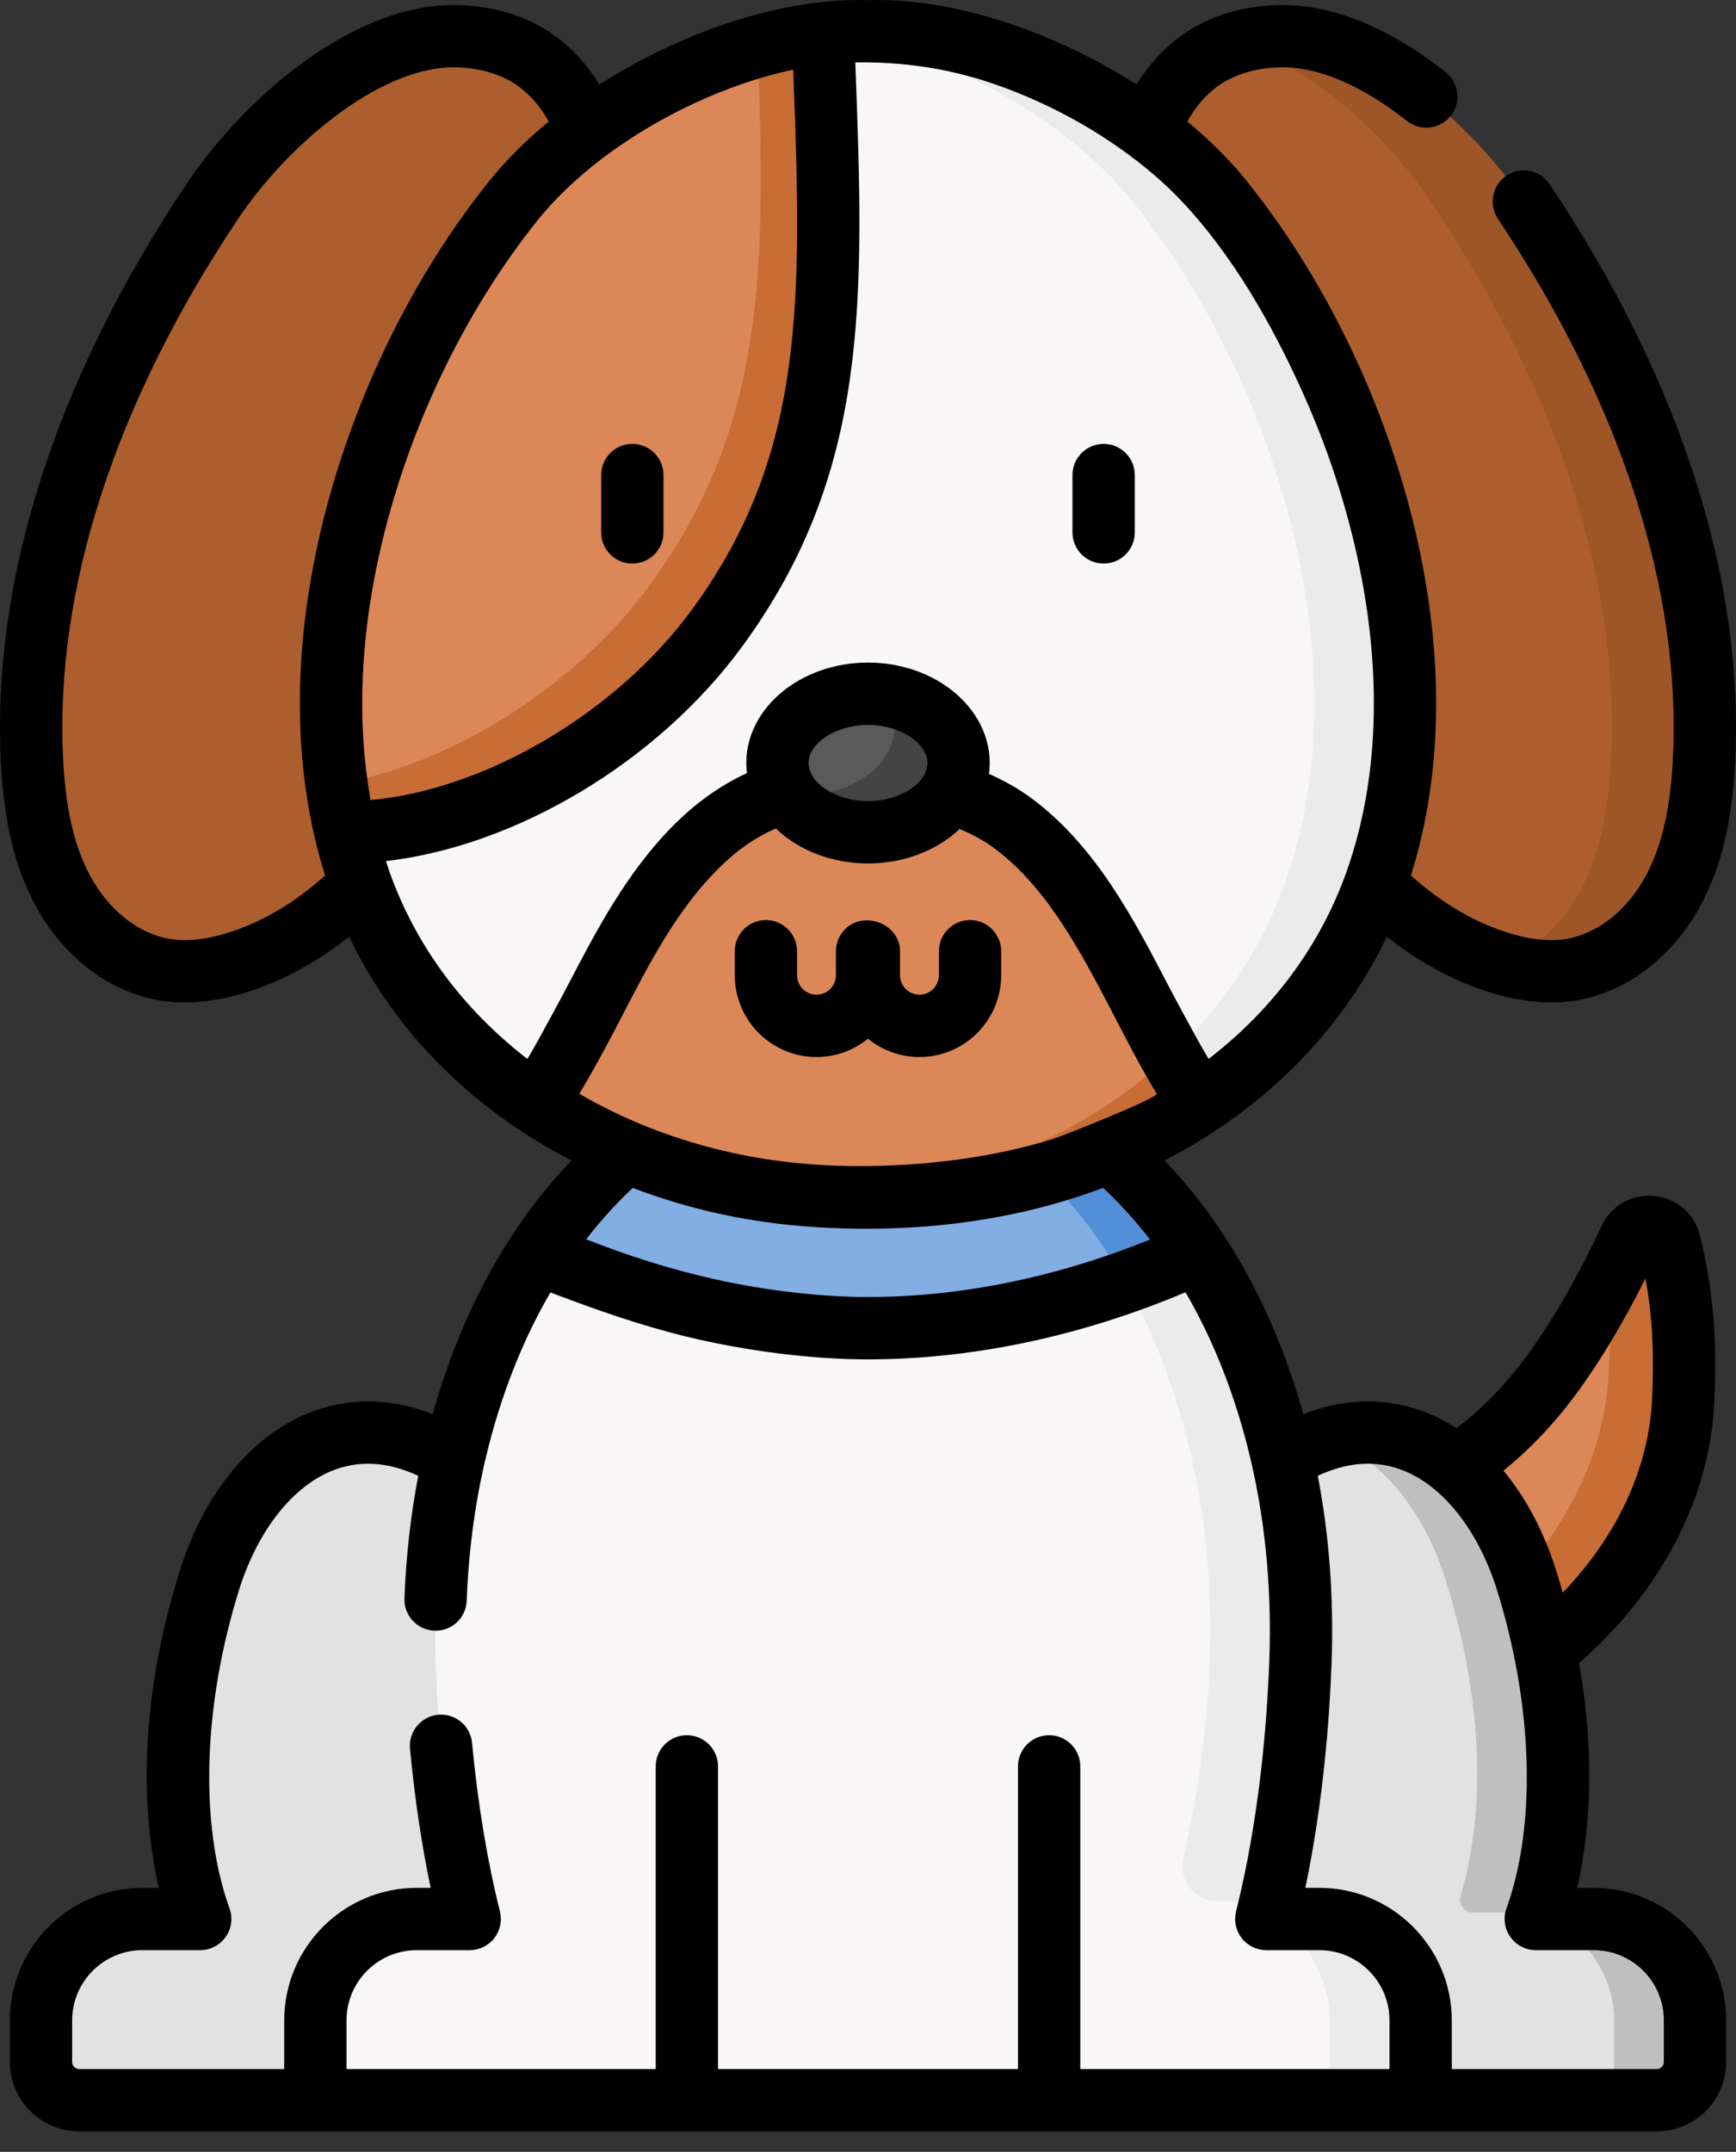 <svg width="46" height="57" viewBox="0 0 46 57" fill="none" xmlns="http://www.w3.org/2000/svg">
<rect x="0" y="0" width="46" height="57" fill="#333333" stroke="none"/>
<path d="M39.401 44.792C42.092 43.222 44.453 40.475 44.602 37.079C44.663 35.68 44.613 34.447 44.245 32.927C44.12 32.411 43.414 32.339 43.188 32.82C42.631 34.008 42.006 35.159 41.246 36.233C40.193 37.723 38.767 39.012 37.031 39.574L39.401 44.792Z" fill="#DC8758"/>
<path d="M44.602 37.08C44.454 40.475 42.093 43.223 39.401 44.792L38.674 43.191C40.814 41.568 42.507 39.169 42.632 36.308C42.667 35.519 42.666 34.783 42.593 34.02C42.801 33.625 42.999 33.226 43.188 32.821C43.414 32.34 44.12 32.411 44.246 32.928C44.613 34.447 44.663 35.68 44.602 37.08V37.08Z" fill="#C86D36"/>
<path d="M14.61 41.009C13.908 40.19 13.033 39.329 12.132 38.737C9.089 36.74 6.505 38.794 5.544 41.876C4.706 44.565 4.309 48.063 5.305 50.832H4.114H3.772C2.289 50.832 1.087 52.034 1.087 53.517V54.62C1.087 55.178 1.54 55.632 2.099 55.632H6.908H8.694H18.92L14.61 41.009Z" fill="#E2E2E2"/>
<path d="M31.39 41.009C32.092 40.19 32.967 39.329 33.868 38.737C36.911 36.74 39.495 38.794 40.456 41.876C41.294 44.565 41.691 48.063 40.695 50.832H41.887H42.228C43.711 50.832 44.913 52.034 44.913 53.517V54.62C44.913 55.178 44.46 55.632 43.902 55.632H39.092H37.306H27.08L31.39 41.009Z" fill="#E2E2E2"/>
<path d="M40.724 50.748C40.52 50.691 40.306 50.661 40.087 50.661H39.029C38.797 50.661 38.634 50.438 38.701 50.216C39.507 47.542 39.109 44.423 38.315 41.875C37.748 40.058 36.617 38.597 35.159 38.116C37.627 37.357 39.635 39.241 40.456 41.875C41.286 44.539 41.683 47.993 40.724 50.748V50.748Z" fill="#BFBFBF"/>
<path d="M44.913 53.517V54.62C44.913 55.179 44.46 55.631 43.902 55.631H41.76C42.319 55.631 42.772 55.179 42.772 54.62V53.517C42.772 52.346 42.02 51.243 40.974 50.832H42.227C43.711 50.832 44.913 52.034 44.913 53.517V53.517Z" fill="#BFBFBF"/>
<path d="M34.959 50.832H34.617H33.554C34.181 48.321 34.393 45.789 34.458 44.039C34.533 42.023 34.342 40.001 33.846 38.08C31.868 30.414 26.611 28.843 26.611 28.843H19.389C19.389 28.843 14.132 30.414 12.154 38.08C11.658 40.001 11.467 42.023 11.542 44.039C11.607 45.789 11.819 48.321 12.446 50.832H11.383H11.041C9.558 50.832 8.356 52.034 8.356 53.517V55.632H37.643V53.517C37.643 52.034 36.441 50.832 34.959 50.832V50.832Z" fill="#F8F6F6"/>
<path d="M34.457 44.038C34.393 45.749 34.189 48.207 33.595 50.661C33.257 50.467 32.886 50.352 32.499 50.352H32.248C31.665 50.352 31.229 49.814 31.354 49.245C31.798 47.228 32.002 45.524 32.057 44.038C32.132 42.023 31.942 40.001 31.446 38.08C29.468 30.413 24.21 28.843 24.21 28.843H26.61C26.61 28.843 31.868 30.413 33.846 38.08C34.341 40.001 34.531 42.023 34.457 44.038Z" fill="#EBEBEB"/>
<path d="M37.643 53.517V55.631H35.243V53.517C35.243 52.523 34.677 51.439 33.855 50.832H34.958C36.441 50.832 37.643 52.034 37.643 53.517Z" fill="#EBEBEB"/>
<path d="M31.743 33.186C30.486 33.761 29.177 34.226 27.837 34.563C26.266 34.959 24.652 35.177 23.038 35.182C21.551 35.185 19.866 34.961 18.416 34.611C17.353 34.354 16.31 34.019 15.291 33.619C15.211 33.587 14.743 33.416 14.24 33.213C15.533 31.23 17.004 30.094 18.042 29.481C21.314 30.147 24.686 30.147 27.958 29.481C28.991 30.092 30.454 31.22 31.743 33.186V33.186Z" fill="#82AEE3"/>
<path d="M31.744 33.186C31.114 33.473 30.471 33.734 29.819 33.964C28.613 31.838 27.17 30.546 26.051 29.791C26.689 29.713 27.326 29.61 27.958 29.481C27.99 29.5 28.022 29.518 28.054 29.538C28.22 29.638 28.396 29.753 28.581 29.882C28.872 30.084 29.151 30.3 29.421 30.529C30.024 31.043 30.573 31.624 31.067 32.246C31.194 32.406 31.319 32.572 31.442 32.746C31.518 32.853 31.591 32.957 31.664 33.066C31.69 33.106 31.716 33.145 31.744 33.186V33.186Z" fill="#528FD8"/>
<path d="M14.226 1.622C13.676 1.224 12.975 0.98 12.093 0.959C9.601 0.9 6.916 3.403 5.622 5.338C2.693 9.72 0.584 14.864 0.846 20.128C0.905 21.314 1.092 22.521 1.651 23.569C2.209 24.617 3.189 25.491 4.361 25.685C5.033 25.796 5.725 25.681 6.372 25.468C8.105 24.898 9.552 23.644 10.634 22.175C13.481 18.31 15.152 12.879 15.881 8.239C16.228 6.027 16.071 2.958 14.226 1.622V1.622Z" fill="#AC5E2E"/>
<path d="M31.773 1.622C32.324 1.224 33.024 0.98 33.907 0.959C36.399 0.9 39.083 3.403 40.377 5.338C43.307 9.72 45.415 14.864 45.153 20.128C45.094 21.314 44.907 22.521 44.349 23.569C43.791 24.617 42.81 25.491 41.639 25.685C40.967 25.796 40.274 25.681 39.627 25.468C37.894 24.898 36.447 23.644 35.365 22.175C32.519 18.31 30.847 12.879 30.119 8.239C29.771 6.027 29.928 2.958 31.773 1.622V1.622Z" fill="#AC5E2E"/>
<path d="M45.153 20.128C45.094 21.315 44.907 22.521 44.349 23.569C43.79 24.617 42.81 25.491 41.639 25.685C41.021 25.787 40.386 25.699 39.785 25.517C40.684 25.172 41.427 24.429 41.885 23.569C42.443 22.521 42.63 21.315 42.69 20.128C42.952 14.864 40.843 9.721 37.914 5.339C36.842 3.736 34.82 1.746 32.74 1.141C33.088 1.032 33.475 0.97 33.906 0.959C36.398 0.9 39.083 3.402 40.377 5.339C43.306 9.721 45.414 14.864 45.153 20.128V20.128Z" fill="#9E5528"/>
<path d="M32.394 5.315C30.413 2.846 26.3 0.713 23 0.83C19.699 0.713 15.586 2.846 13.605 5.315C9.845 9.999 7.462 17.534 9.545 23.376C11.502 28.866 17.352 31.869 23 31.697C28.647 31.869 34.497 28.866 36.454 23.376C38.537 17.534 36.154 9.999 32.394 5.315V5.315Z" fill="#F8F6F6"/>
<path d="M36.455 23.376C34.498 28.867 28.648 31.87 23.001 31.697C22.601 31.709 22.2 31.706 21.801 31.685C27.057 31.432 32.237 28.478 34.055 23.376C36.138 17.534 33.756 9.999 29.996 5.314C28.249 3.138 24.844 1.223 21.801 0.881C22.209 0.834 22.61 0.816 23.001 0.83C26.301 0.713 30.414 2.846 32.395 5.314C36.156 9.999 38.538 17.534 36.455 23.376V23.376Z" fill="#EBEBEB"/>
<path d="M19.002 16.637C16.789 19.659 12.765 22.046 9.155 22.046C7.826 16.429 10.126 9.651 13.607 5.315C15.354 3.139 18.758 1.222 21.799 0.879C21.811 1.093 21.825 1.308 21.833 1.522C22.073 7.814 22.244 12.209 19.002 16.637Z" fill="#DC8758"/>
<path d="M19 16.637C16.787 19.659 12.764 22.047 9.154 22.047C9.055 21.63 8.977 21.206 8.916 20.776C12.079 20.227 15.312 18.102 17.213 15.506C20.311 11.277 20.293 7.077 20.076 1.225C20.654 1.061 21.232 0.943 21.798 0.879C21.81 1.093 21.825 1.308 21.832 1.522C22.072 7.814 22.243 12.209 19 16.637V16.637Z" fill="#C86D36"/>
<path d="M31.797 29.23C31.857 29.318 29.469 30.488 29.248 30.578C28.349 30.943 27.414 31.221 26.462 31.409C23.843 31.927 21.046 31.859 18.479 31.16C18.109 31.06 14.048 29.459 14.204 29.23C14.715 28.479 15.159 27.665 15.572 26.876C16.377 25.34 17.169 23.726 18.398 22.478C18.987 21.879 19.677 21.383 20.468 21.09C22.429 20.361 25.164 20.552 26.858 21.821C28.53 23.072 29.484 25.072 30.428 26.876C30.841 27.665 31.286 28.479 31.797 29.23V29.23Z" fill="#DC8758"/>
<path d="M31.798 29.23C31.355 29.526 30.894 29.797 30.417 30.041C30.362 30.07 30.307 30.098 30.251 30.125C29.988 30.254 29.731 30.381 29.46 30.489C29.23 30.581 29.004 30.674 28.773 30.761C28.208 30.973 27.629 31.14 27.046 31.282C26.795 31.343 26.542 31.395 26.288 31.442C26.008 31.493 25.729 31.537 25.446 31.575C25.042 31.628 24.645 31.662 24.237 31.684C23.825 31.706 23.412 31.709 23 31.697C22.736 31.705 22.464 31.704 22.205 31.7C22.131 31.699 22.058 31.697 21.986 31.694C21.924 31.691 21.862 31.688 21.801 31.685C25.199 31.521 28.566 30.229 31.013 27.955C31.258 28.389 31.518 28.82 31.798 29.23V29.23Z" fill="#C86D36"/>
<path d="M23 22.046C24.326 22.046 25.4 21.225 25.4 20.211C25.4 19.198 24.326 18.377 23 18.377C21.675 18.377 20.601 19.198 20.601 20.211C20.601 21.225 21.675 22.046 23 22.046Z" fill="#5A5A5A"/>
<path d="M25.4 20.212C25.4 21.224 24.325 22.047 23 22.047C22.053 22.047 21.234 21.627 20.845 21.019C20.996 21.042 21.152 21.054 21.311 21.054C22.637 21.054 23.711 20.233 23.711 19.219C23.711 18.929 23.623 18.656 23.467 18.412C24.569 18.578 25.4 19.32 25.4 20.212V20.212Z" fill="#444444"/>
<path d="M25.704 24.371C25.248 24.371 24.878 24.741 24.878 25.197V25.833C24.878 26.117 24.647 26.348 24.363 26.348C24.08 26.348 23.849 26.117 23.849 25.833C23.849 25.833 23.849 25.197 23.849 25.197C23.849 24.483 22.921 24.118 22.412 24.593C22.246 24.749 22.15 24.969 22.15 25.197V25.833C22.15 26.117 21.919 26.348 21.635 26.348C21.352 26.348 21.121 26.117 21.121 25.833V25.197C21.121 24.741 20.751 24.371 20.295 24.371C19.839 24.371 19.47 24.741 19.47 25.197V25.833C19.47 27.027 20.441 27.999 21.635 27.999C22.152 27.999 22.627 27.817 22.999 27.513C23.372 27.817 23.847 27.999 24.363 27.999C25.558 27.999 26.529 27.027 26.529 25.833V25.197C26.529 24.741 26.16 24.371 25.704 24.371V24.371Z" fill="black"/>
<path d="M17.581 14.103V12.583C17.581 12.127 17.211 11.758 16.755 11.758C16.299 11.758 15.93 12.127 15.93 12.583V14.103C15.93 14.559 16.299 14.928 16.755 14.928C17.211 14.928 17.581 14.559 17.581 14.103V14.103Z" fill="black"/>
<path d="M29.244 11.758C28.788 11.758 28.418 12.127 28.418 12.583V14.103C28.418 14.559 28.788 14.928 29.244 14.928C29.7 14.928 30.069 14.559 30.069 14.103V12.583C30.069 12.127 29.7 11.758 29.244 11.758V11.758Z" fill="black"/>
<path d="M36.748 24.811C37.568 25.462 38.45 25.95 39.37 26.252C39.978 26.453 40.559 26.553 41.103 26.553C41.333 26.553 41.557 26.535 41.773 26.499C43.112 26.278 44.347 25.328 45.077 23.957C45.613 22.951 45.899 21.748 45.978 20.169C46.218 15.335 44.519 10.048 41.063 4.88C40.81 4.501 40.297 4.399 39.918 4.652C39.539 4.905 39.438 5.418 39.691 5.797C42.948 10.669 44.551 15.61 44.328 20.087C44.263 21.414 44.038 22.397 43.62 23.181C43.13 24.101 42.339 24.732 41.504 24.87C41.039 24.947 40.495 24.884 39.885 24.684C38.899 24.36 38.065 23.801 37.386 23.191C38.265 20.399 38.278 17.134 37.416 13.71C36.599 10.462 35.044 7.297 33.038 4.798C32.59 4.24 32.056 3.71 31.462 3.22C31.669 2.847 31.93 2.528 32.257 2.291C32.7 1.971 33.261 1.8 33.926 1.784C35.176 1.756 36.44 2.54 37.282 3.204C37.639 3.487 38.158 3.426 38.441 3.068C38.723 2.71 38.662 2.191 38.304 1.908C36.792 0.715 35.264 0.101 33.887 0.134C32.882 0.158 32.008 0.433 31.289 0.954C30.796 1.31 30.413 1.751 30.114 2.239C27.907 0.823 25.233 -0.067 23 0.004C20.768 -0.067 18.093 0.823 15.884 2.24C15.568 1.721 15.177 1.29 14.711 0.954C13.992 0.433 13.118 0.158 12.113 0.134C9.404 0.069 6.495 2.549 4.937 4.88C1.481 10.048 -0.218 15.335 0.022 20.169C0.101 21.748 0.387 22.952 0.923 23.957C1.653 25.328 2.888 26.278 4.227 26.499C4.443 26.535 4.667 26.553 4.897 26.553C5.441 26.553 6.022 26.453 6.631 26.253C7.55 25.95 8.432 25.463 9.252 24.812C10.34 27.088 12.123 28.995 14.471 30.372C14.691 30.502 14.916 30.623 15.143 30.741C13.765 32.171 12.349 34.31 11.466 37.462C10.168 36.949 9.083 37.1 8.341 37.366C6.727 37.944 5.42 39.499 4.756 41.63C3.565 45.45 3.827 48.341 4.209 50.007H3.772C1.836 50.007 0.261 51.581 0.261 53.517V54.62C0.261 55.633 1.085 56.457 2.099 56.457H43.902C44.915 56.457 45.739 55.633 45.739 54.62V53.517C45.739 51.581 44.164 50.007 42.228 50.007H41.791C42.087 48.714 42.311 46.684 41.84 44.055C44.01 42.158 45.314 39.684 45.427 37.116C45.481 35.876 45.472 34.487 45.047 32.733C44.907 32.152 44.431 31.739 43.836 31.679C43.242 31.619 42.694 31.93 42.441 32.47C41.837 33.758 41.226 34.833 40.572 35.757C40.107 36.414 39.444 37.194 38.59 37.831C38.293 37.639 37.983 37.482 37.659 37.366C36.917 37.1 35.832 36.949 34.534 37.462C33.652 34.311 32.236 32.172 30.858 30.741C31.084 30.624 31.308 30.502 31.529 30.372C33.877 28.995 35.66 27.087 36.748 24.811V24.811ZM8.614 23.19C7.935 23.801 7.102 24.36 6.115 24.684C5.505 24.884 4.961 24.947 4.496 24.87C3.661 24.732 2.87 24.101 2.38 23.181C1.963 22.398 1.738 21.415 1.672 20.087C1.449 15.61 3.053 10.669 6.309 5.797C7.619 3.839 10.049 1.784 12.009 1.784C12.031 1.784 12.053 1.784 12.074 1.784C12.739 1.8 13.3 1.97 13.743 2.291C14.07 2.528 14.332 2.846 14.54 3.219C13.945 3.71 13.41 4.24 12.962 4.798C10.956 7.296 9.402 10.462 8.584 13.71C7.722 17.134 7.735 20.399 8.614 23.19V23.19ZM9.814 21.161C9.754 20.821 9.707 20.475 9.672 20.124C9.672 20.124 9.671 20.124 9.671 20.124C9.484 18.257 9.654 16.224 10.185 14.113C10.946 11.09 12.389 8.149 14.249 5.831C15.768 3.939 18.514 2.377 21.018 1.846C21.25 7.948 21.359 12.019 18.334 16.149C16.332 18.885 12.847 20.922 9.82 21.191C9.818 21.18 9.816 21.171 9.814 21.161V21.161ZM41.92 36.71C42.508 35.879 43.061 34.942 43.601 33.863C43.808 34.998 43.824 35.976 43.777 37.043C43.696 38.891 42.845 40.693 41.409 42.187C41.357 42.004 41.303 41.818 41.244 41.63C40.918 40.582 40.435 39.675 39.838 38.954C40.73 38.237 41.423 37.413 41.92 36.71ZM34.918 39.092C35.684 38.733 36.416 38.675 37.102 38.92C38.207 39.316 39.166 40.513 39.668 42.121C40.623 45.183 40.716 48.335 39.918 50.552C39.827 50.805 39.865 51.087 40.02 51.307C40.174 51.526 40.426 51.657 40.695 51.657H42.228C43.254 51.657 44.088 52.492 44.088 53.517V54.62C44.088 54.722 44.004 54.806 43.902 54.806H38.469V53.517C38.469 51.581 36.894 50.006 34.959 50.006H34.589C35.059 47.754 35.227 45.579 35.283 44.069C35.347 42.352 35.224 40.683 34.918 39.092V39.092ZM31.413 34.231C32.043 35.311 32.624 36.646 33.047 38.286C33.51 40.081 33.707 42.006 33.633 44.008C33.571 45.668 33.369 48.165 32.753 50.632C32.691 50.878 32.747 51.14 32.903 51.34C33.06 51.54 33.3 51.657 33.554 51.657H34.959C35.984 51.657 36.818 52.491 36.818 53.517V54.806H35.542H28.625V46.789C28.625 46.333 28.256 45.963 27.8 45.963C27.344 45.963 26.974 46.333 26.974 46.789V54.806H19.026V46.789C19.026 46.333 18.656 45.963 18.2 45.963C17.744 45.963 17.375 46.333 17.375 46.789V54.806H9.993H9.182V53.517C9.182 52.491 10.016 51.657 11.041 51.657H12.446C12.7 51.657 12.94 51.54 13.097 51.34C13.253 51.14 13.309 50.878 13.247 50.632C12.909 49.276 12.66 47.773 12.508 46.165C12.465 45.712 12.062 45.379 11.609 45.421C11.155 45.464 10.822 45.867 10.864 46.321C10.987 47.618 11.17 48.853 11.411 50.006H11.041C9.106 50.006 7.531 51.581 7.531 53.517V54.806H2.098C1.996 54.806 1.912 54.722 1.912 54.62V53.517C1.912 52.492 2.747 51.657 3.772 51.657H5.305C5.574 51.657 5.826 51.526 5.98 51.307C6.135 51.087 6.173 50.805 6.082 50.552C5.284 48.335 5.378 45.183 6.332 42.122C6.834 40.513 7.793 39.316 8.898 38.92C9.584 38.675 10.316 38.734 11.082 39.093C10.882 40.142 10.758 41.229 10.717 42.339C10.7 42.794 11.055 43.177 11.511 43.194C11.969 43.214 12.35 42.856 12.367 42.4C12.42 40.973 12.617 39.588 12.953 38.286C13.376 36.648 13.956 35.314 14.585 34.235C15.779 34.689 16.979 35.113 18.223 35.413C19.789 35.791 21.53 36.008 23.007 36.008H23.041C24.682 36.003 26.363 35.786 28.038 35.364C29.173 35.079 30.305 34.698 31.413 34.231V34.231ZM23 22.872C23.967 22.872 24.836 22.518 25.428 21.96C25.772 22.102 26.089 22.276 26.363 22.482C27.089 23.025 27.666 23.738 28.16 24.492C29.11 25.943 29.75 27.488 30.65 28.972C30.712 29.073 28.155 30.091 27.917 30.165C26.351 30.649 24.657 30.865 23.025 30.887C21.697 30.905 20.376 30.779 19.069 30.459C17.768 30.141 16.508 29.646 15.35 28.972C15.699 28.397 16.012 27.815 16.303 27.259C17.069 25.794 17.811 24.25 18.986 23.057C19.479 22.555 20.006 22.183 20.556 21.945C21.148 22.512 22.024 22.872 23 22.872V22.872ZM21.426 20.211C21.426 19.674 22.162 19.202 23 19.202C23.838 19.202 24.574 19.674 24.574 20.211C24.574 20.749 23.838 21.221 23 21.221C22.162 21.221 21.426 20.749 21.426 20.211V20.211ZM30.473 32.834C29.538 33.212 28.587 33.523 27.635 33.763C26.09 34.153 24.543 34.352 23.037 34.356C23.026 34.356 23.016 34.356 23.006 34.356C21.655 34.356 20.055 34.157 18.61 33.808C17.61 33.567 16.596 33.245 15.596 32.851C15.584 32.846 15.562 32.838 15.532 32.827C15.956 32.28 16.378 31.831 16.768 31.467C17.437 31.721 18.122 31.932 18.818 32.096C19.603 32.28 20.402 32.407 21.207 32.474C23.919 32.699 26.686 32.421 29.229 31.465C29.622 31.83 30.047 32.283 30.473 32.834V32.834ZM27.353 21.16C27.01 20.903 26.622 20.683 26.206 20.5C26.218 20.405 26.225 20.309 26.225 20.211C26.225 18.744 24.778 17.551 23 17.551C21.222 17.551 19.775 18.744 19.775 20.211C19.775 20.302 19.78 20.391 19.791 20.479C19.086 20.802 18.421 21.277 17.809 21.899C16.59 23.137 15.796 24.66 15.028 26.134C15.028 26.134 14.288 27.532 13.975 28.05C12.267 26.732 11.016 25.045 10.323 23.099C10.289 23.004 10.258 22.906 10.227 22.809C13.671 22.413 17.424 20.187 19.666 17.125C23.05 12.505 22.903 7.941 22.663 1.652C23.904 1.637 25.087 1.801 26.267 2.2C27.5 2.617 28.677 3.218 29.737 3.974C30.31 4.382 30.839 4.827 31.321 5.338C32.654 6.753 33.677 8.546 34.479 10.309C35.036 11.533 35.486 12.808 35.815 14.113C36.645 17.41 36.597 20.517 35.677 23.099C34.983 25.044 33.733 26.732 32.025 28.05C31.712 27.532 31.015 26.215 30.942 26.075C30.053 24.365 29.047 22.427 27.353 21.16V21.16Z" fill="black"/>
</svg>
